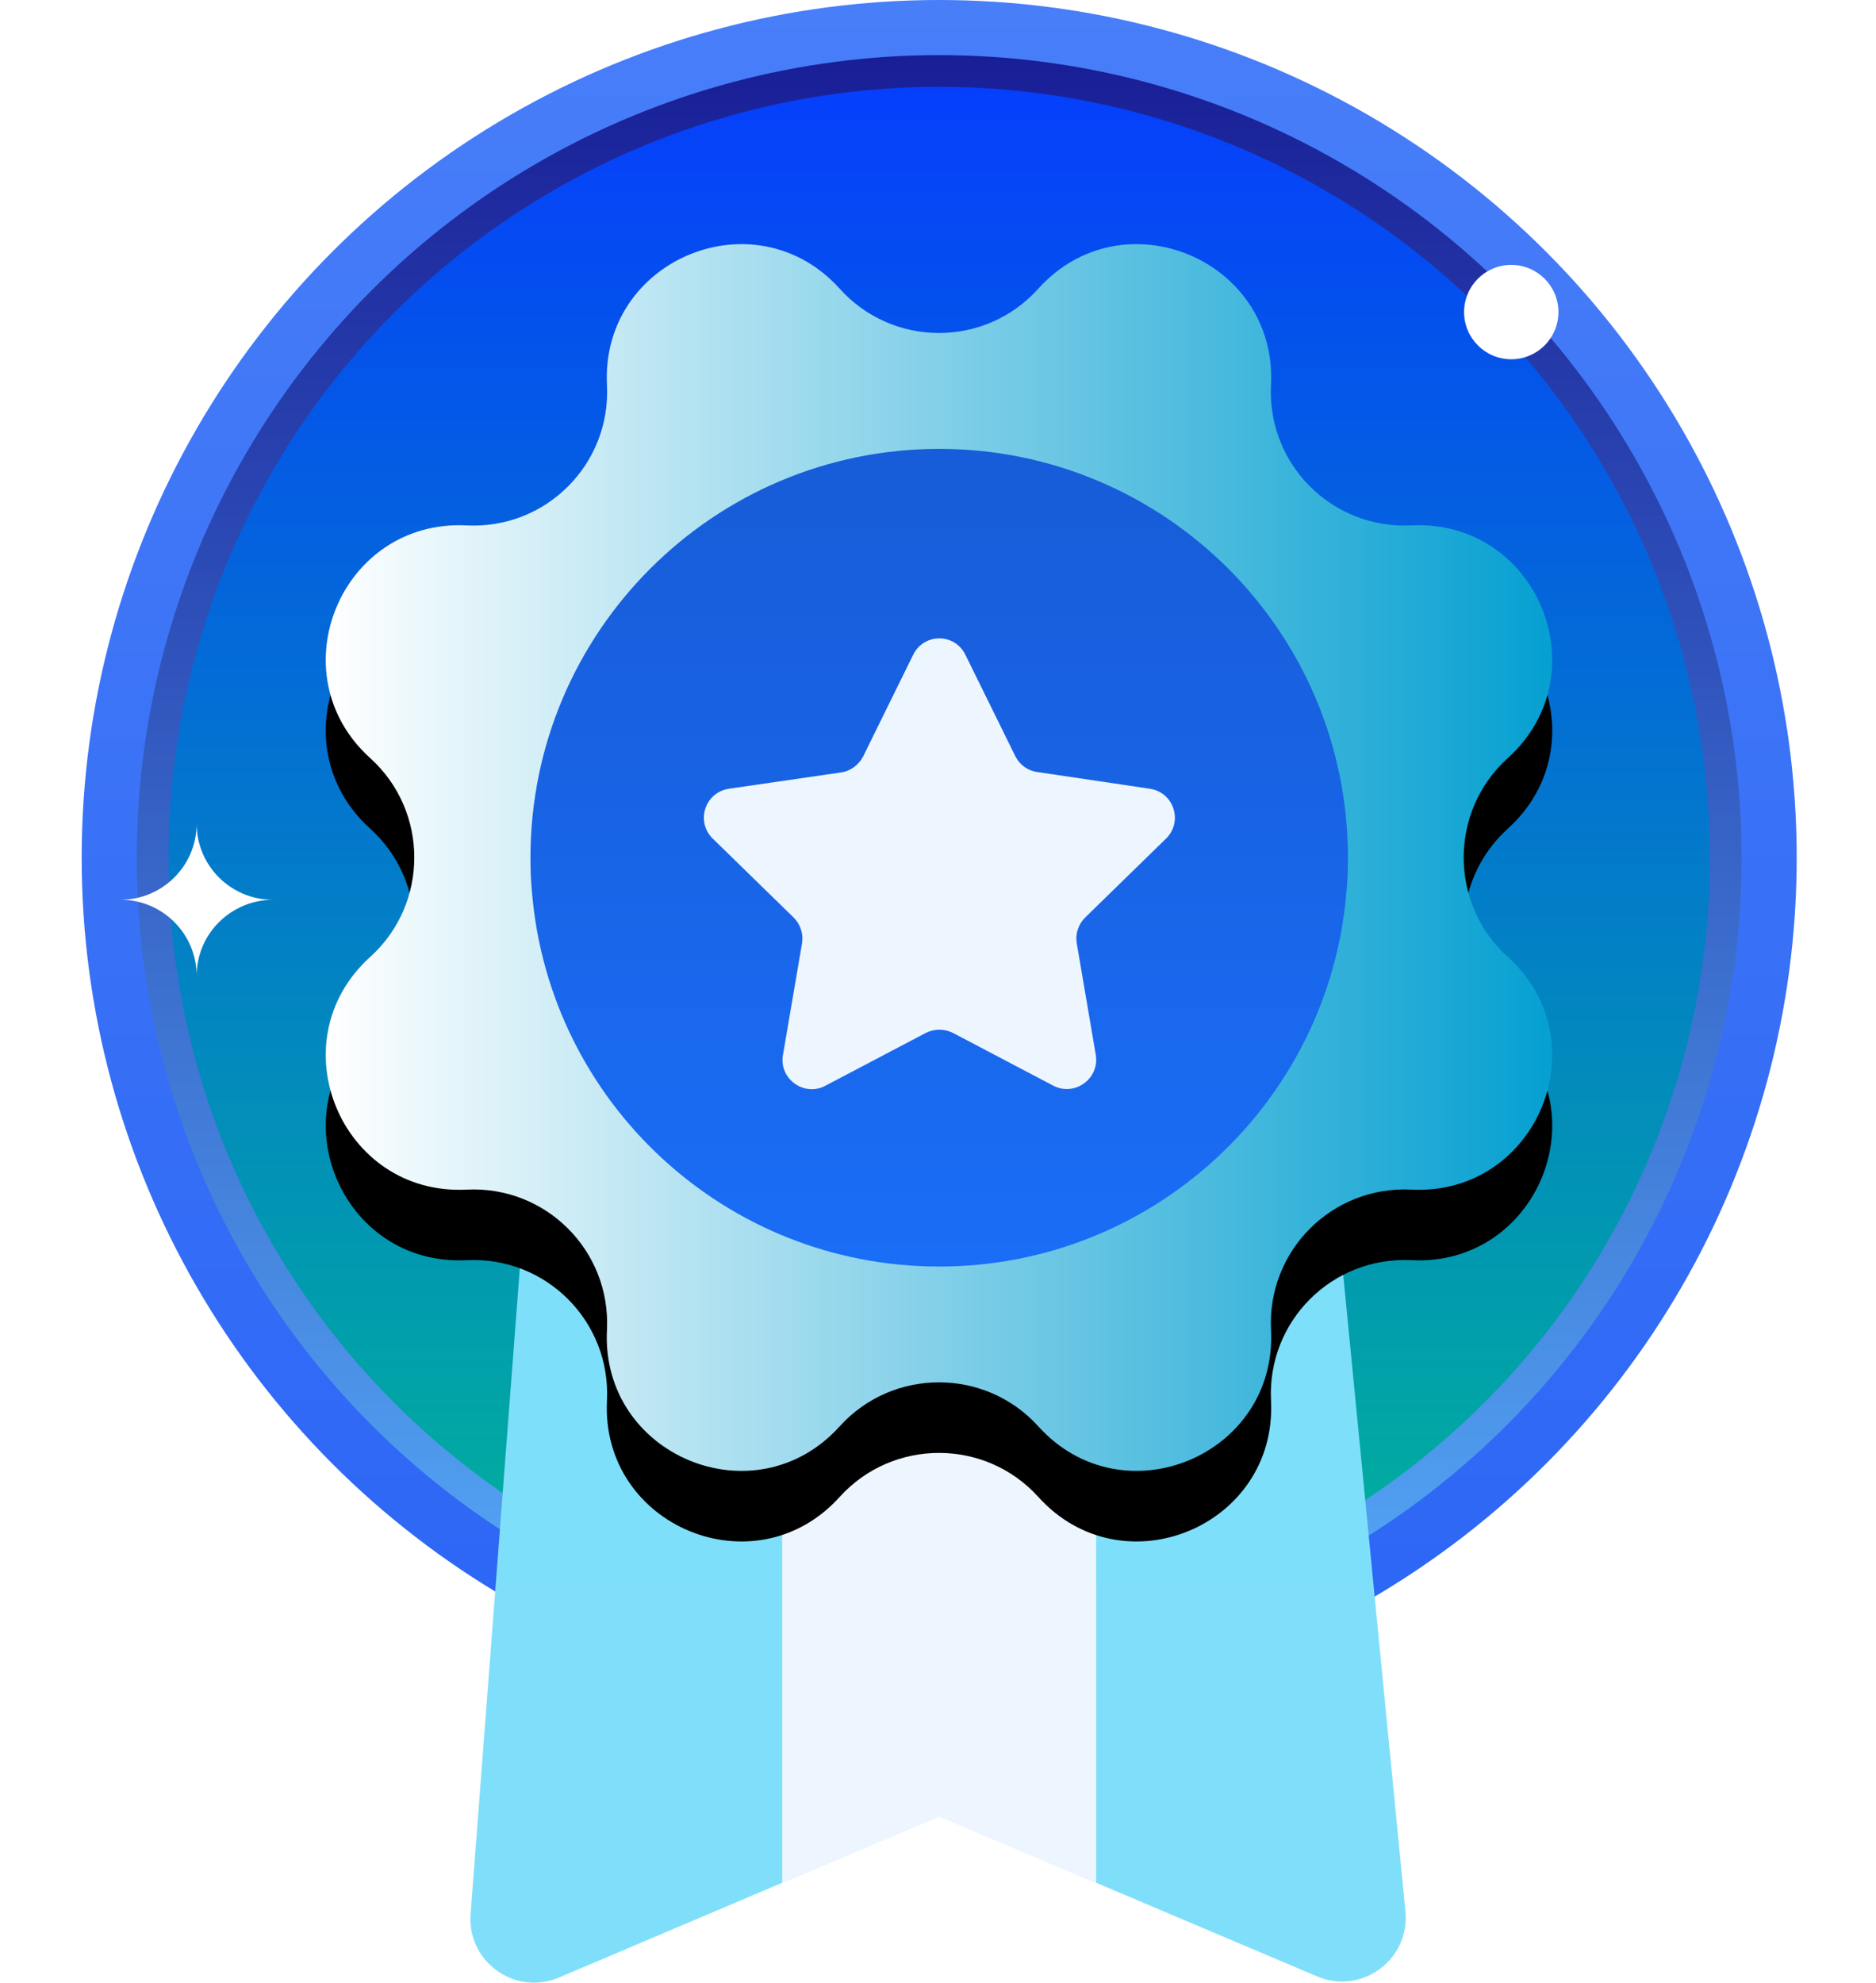<?xml version="1.0" encoding="utf-8"?>
<!-- Generator: Adobe Illustrator 26.0.0, SVG Export Plug-In . SVG Version: 6.00 Build 0)  -->
<svg version="1.1" id="Layer_1" xmlns="http://www.w3.org/2000/svg" xmlns:xlink="http://www.w3.org/1999/xlink" x="0px" y="0px"
	 viewBox="0 0 47.32 50" style="enable-background:new 0 0 47.32 50;" xml:space="preserve">
<style type="text/css">
	.st0{fill:url(#SVGID_1_);}
	.st1{fill:url(#SVGID_00000080925479498998158500000006073952732811932330_);}
	.st2{fill:url(#SVGID_00000083073256738870790580000011555337486099652999_);}
	.st3{fill:url(#SVGID_00000067206680944064718580000006338201719782002619_);}
	.st4{fill:#EDF5FE;}
	.st5{filter:url(#Adobe_OpacityMaskFilter);}
	.st6{filter:url(#Adobe_OpacityMaskFilter_00000081641592878599989240000006343254154759272855_);}
	
		.st7{mask:url(#SVGID_00000005269038964459588590000011874186408571880874_);fill:url(#SVGID_00000005986114539226009010000017856582085753827974_);}
	.st8{fill:url(#SVGID_00000111154000646894254240000017952258501054769297_);}
	.st9{fill:url(#SVGID_00000017503488801104620160000008591130722277790911_);}
	.st10{fill:url(#SVGID_00000103965033573848181850000006350051011182044079_);}
	.st11{fill:url(#SVGID_00000098934052957446895030000011031748405135489979_);}
	.st12{fill:url(#SVGID_00000082365698539003851400000015912472647970539649_);}
	.st13{fill:#FFFFFF;}
	.st14{fill:url(#SVGID_00000137840684886631725260000014615006936325534387_);}
	.st15{fill:url(#SVGID_00000000945088733812554020000018356407128510241163_);}
	.st16{fill:url(#SVGID_00000003101871809257501320000015499335213469136256_);}
	.st17{fill:url(#SVGID_00000136398786161449871090000011580291331097639066_);}
	.st18{fill:url(#SVGID_00000107578240130866654550000005031455033256638894_);}
	.st19{fill:url(#SVGID_00000152976161060676919720000016030771344063634063_);}
	.st20{fill:url(#SVGID_00000122688515660577580110000012076003784850297271_);}
	.st21{fill:url(#SVGID_00000092423201798036904830000001270280538417887880_);}
	.st22{fill:url(#SVGID_00000178194078620169768120000007059700704464102563_);}
	.st23{filter:url(#Adobe_OpacityMaskFilter_00000101085377819376870860000011467810748714372789_);}
	.st24{filter:url(#Adobe_OpacityMaskFilter_00000024715379759431154440000009790716750826175623_);}
	
		.st25{mask:url(#SVGID_00000168812209942043774410000003030793359873218228_);fill:url(#SVGID_00000055687299045408598480000004340113992314309007_);}
	.st26{fill:url(#SVGID_00000013158729413403364350000012882367767512679072_);}
	.st27{fill:url(#SVGID_00000101076420469159303010000000991308439697601715_);}
	.st28{fill:url(#SVGID_00000094580969727691306510000017060794999097303683_);}
	.st29{fill:url(#SVGID_00000179646183986807521420000006797765057325725113_);}
	.st30{fill:url(#SVGID_00000121971145790388111210000018107974164806294920_);}
	.st31{fill:url(#SVGID_00000141434295498283670350000000116590107505379509_);}
	.st32{fill:url(#SVGID_00000156586744843501028570000003390117700664459960_);}
	.st33{filter:url(#Adobe_OpacityMaskFilter_00000065060773004804402960000010617130985140474272_);}
	.st34{filter:url(#Adobe_OpacityMaskFilter_00000095340434345015376660000016129375935688380296_);}
	
		.st35{mask:url(#SVGID_00000101073897783825894360000002110969590987287185_);fill:url(#SVGID_00000053526439370016404040000015187614668972062854_);}
	.st36{fill:url(#SVGID_00000013167969761356533190000018234097763905341872_);}
	.st37{fill:url(#SVGID_00000160871776552787965330000011526937106045138621_);}
	.st38{fill:url(#SVGID_00000090296858987684659560000017869628082812560566_);}
</style>
<g>
	<g>
		<linearGradient id="SVGID_1_" gradientUnits="userSpaceOnUse" x1="23.689" y1="43.257" x2="23.689" y2="3.637979e-12">
			<stop  offset="0" style="stop-color:#2B65F5"/>
			<stop  offset="1" style="stop-color:#487EF8"/>
		</linearGradient>
		<circle class="st0" cx="23.69" cy="21.63" r="21.63"/>
		
			<linearGradient id="SVGID_00000040561780442908408560000013555907789061392787_" gradientUnits="userSpaceOnUse" x1="23.689" y1="41.868" x2="23.689" y2="1.389">
			<stop  offset="0" style="stop-color:#56ABF9"/>
			<stop  offset="1" style="stop-color:#191E96"/>
		</linearGradient>
		<circle style="fill:url(#SVGID_00000040561780442908408560000013555907789061392787_);" cx="23.69" cy="21.63" r="20.24"/>
		
			<linearGradient id="SVGID_00000160184954078932454540000005644614831527967898_" gradientUnits="userSpaceOnUse" x1="23.689" y1="41.069" x2="23.689" y2="2.188">
			<stop  offset="0" style="stop-color:#00B598"/>
			<stop  offset="1" style="stop-color:#053FFC"/>
		</linearGradient>
		<circle style="fill:url(#SVGID_00000160184954078932454540000005644614831527967898_);" cx="23.69" cy="21.63" r="19.44"/>
		
			<linearGradient id="SVGID_00000133488328388445779200000017590299120334636184_" gradientUnits="userSpaceOnUse" x1="23.658" y1="50" x2="23.658" y2="29.775">
			<stop  offset="0" style="stop-color:#7FDFFA"/>
			<stop  offset="1" style="stop-color:#7EDFFA"/>
		</linearGradient>
		<path style="fill:url(#SVGID_00000133488328388445779200000017590299120334636184_);" d="M35.45,48.2
			c0.12,1.22-1.11,2.12-2.23,1.64l-5.57-2.36l-3.96-1.68l-3.96,1.68l-5.63,2.39c-1.11,0.47-2.32-0.4-2.23-1.6l1.41-18.49h20.37
			L35.45,48.2z"/>
		<polygon class="st4" points="27.65,33.82 27.65,47.49 23.69,45.81 19.73,47.49 19.73,33.82 		"/>
		<defs>
			<filter id="Adobe_OpacityMaskFilter" filterUnits="userSpaceOnUse" x="8.22" y="7.94" width="30.93" height="30.93">
				<feFlood  style="flood-color:white;flood-opacity:1" result="back"/>
				<feBlend  in="SourceGraphic" in2="back" mode="normal"/>
			</filter>
		</defs>
		
			<mask maskUnits="userSpaceOnUse" x="8.22" y="7.94" width="30.93" height="30.93" id="SVGID_00000054964160163684545490000013856655701630644368_">
			<g class="st5">
				<defs>
					
						<filter id="Adobe_OpacityMaskFilter_00000080206931332168717000000012225705685141552807_" filterUnits="userSpaceOnUse" x="8.22" y="7.94" width="30.93" height="30.93">
						<feFlood  style="flood-color:white;flood-opacity:1" result="back"/>
						<feBlend  in="SourceGraphic" in2="back" mode="normal"/>
					</filter>
				</defs>
				
					<mask maskUnits="userSpaceOnUse" x="8.22" y="7.94" width="30.93" height="30.93" id="SVGID_00000054964160163684545490000013856655701630644368_">
				</mask>
				
					<linearGradient id="SVGID_00000166667167491382813710000014555044831204387493_" gradientUnits="userSpaceOnUse" x1="23.689" y1="38.877" x2="23.689" y2="7.943">
					<stop  offset="0" style="stop-color:#1A1A1A"/>
					<stop  offset="1" style="stop-color:#FFFFFF"/>
				</linearGradient>
				
					<path style="mask:url(#SVGID_00000054964160163684545490000013856655701630644368_);fill:url(#SVGID_00000166667167491382813710000014555044831204387493_);" d="
					M26.19,9.06L26.19,9.06c2.13-2.36,6.03-0.74,5.87,2.43v0c-0.1,2,1.54,3.64,3.54,3.54h0c3.17-0.16,4.79,3.74,2.43,5.87l0,0
					c-1.48,1.34-1.48,3.67,0,5.01l0,0c2.36,2.13,0.74,6.03-2.43,5.87h0c-2-0.1-3.64,1.54-3.54,3.54v0c0.16,3.17-3.74,4.79-5.87,2.43
					l0,0c-1.34-1.48-3.67-1.48-5.01,0l0,0c-2.13,2.36-6.03,0.74-5.87-2.43v0c0.1-2-1.54-3.64-3.54-3.54h0
					c-3.17,0.16-4.79-3.74-2.43-5.87l0,0c1.48-1.34,1.48-3.67,0-5.01l0,0c-2.36-2.13-0.74-6.03,2.43-5.87h0
					c2,0.1,3.64-1.54,3.54-3.54v0c-0.16-3.17,3.74-4.79,5.87-2.43l0,0C22.52,10.55,24.85,10.55,26.19,9.06z"/>
			</g>
		</mask>
		
			<linearGradient id="SVGID_00000049193010676288294110000015783190392069443003_" gradientUnits="userSpaceOnUse" x1="23.689" y1="38.877" x2="23.689" y2="7.943">
			<stop  offset="0" style="stop-color:#000000"/>
			<stop  offset="1" style="stop-color:#000000"/>
		</linearGradient>
		<path style="fill:url(#SVGID_00000049193010676288294110000015783190392069443003_);" d="M26.19,9.06L26.19,9.06
			c2.13-2.36,6.03-0.74,5.87,2.43v0c-0.1,2,1.54,3.64,3.54,3.54h0c3.17-0.16,4.79,3.74,2.43,5.87l0,0c-1.48,1.34-1.48,3.67,0,5.01
			l0,0c2.36,2.13,0.74,6.03-2.43,5.87h0c-2-0.1-3.64,1.54-3.54,3.54v0c0.16,3.17-3.74,4.79-5.87,2.43l0,0
			c-1.34-1.48-3.67-1.48-5.01,0l0,0c-2.13,2.36-6.03,0.74-5.87-2.43v0c0.1-2-1.54-3.64-3.54-3.54h0c-3.17,0.16-4.79-3.74-2.43-5.87
			l0,0c1.48-1.34,1.48-3.67,0-5.01l0,0c-2.36-2.13-0.74-6.03,2.43-5.87h0c2,0.1,3.64-1.54,3.54-3.54v0
			c-0.16-3.17,3.74-4.79,5.87-2.43l0,0C22.52,10.55,24.85,10.55,26.19,9.06z"/>
		
			<linearGradient id="SVGID_00000077312411249196322350000018029317220731364517_" gradientUnits="userSpaceOnUse" x1="8.222" y1="21.628" x2="39.155" y2="21.628">
			<stop  offset="0" style="stop-color:#FFFFFF"/>
			<stop  offset="1" style="stop-color:#05A0D1"/>
		</linearGradient>
		<path style="fill:url(#SVGID_00000077312411249196322350000018029317220731364517_);" d="M26.19,7.28L26.19,7.28
			c2.13-2.36,6.03-0.74,5.87,2.43v0c-0.1,2,1.54,3.64,3.54,3.54h0c3.17-0.16,4.79,3.74,2.43,5.87l0,0c-1.48,1.34-1.48,3.67,0,5.01
			l0,0c2.36,2.13,0.74,6.03-2.43,5.87h0c-2-0.1-3.64,1.54-3.54,3.54v0c0.16,3.17-3.74,4.79-5.87,2.43l0,0
			c-1.34-1.48-3.67-1.48-5.01,0l0,0c-2.13,2.36-6.03,0.74-5.87-2.43v0c0.1-2-1.54-3.64-3.54-3.54h0c-3.17,0.16-4.79-3.74-2.43-5.87
			l0,0c1.48-1.34,1.48-3.67,0-5.01l0,0c-2.36-2.13-0.74-6.03,2.43-5.87h0c2,0.1,3.64-1.54,3.54-3.54v0
			c-0.16-3.17,3.74-4.79,5.87-2.43l0,0C22.52,8.77,24.85,8.77,26.19,7.28z"/>
		
			<linearGradient id="SVGID_00000174593243466841216060000012699035837830693018_" gradientUnits="userSpaceOnUse" x1="23.688" y1="31.94" x2="23.688" y2="11.317">
			<stop  offset="0" style="stop-color:#1A6DF6"/>
			<stop  offset="1" style="stop-color:#175CD8"/>
		</linearGradient>
		<path style="fill:url(#SVGID_00000174593243466841216060000012699035837830693018_);" d="M34,21.63c0,0.3-0.01,0.6-0.04,0.89
			c-0.45,5.28-4.88,9.42-10.27,9.42c-5.4,0-9.82-4.14-10.27-9.42c-0.03-0.29-0.04-0.59-0.04-0.89c0-5.69,4.62-10.31,10.31-10.31
			C29.38,11.32,34,15.93,34,21.63z"/>
		<path class="st4" d="M24.35,16.51l1.26,2.56c0.11,0.22,0.32,0.37,0.56,0.4L29,19.89c0.61,0.09,0.85,0.83,0.41,1.26l-2.04,1.99
			c-0.17,0.17-0.25,0.41-0.21,0.65l0.48,2.81c0.1,0.6-0.53,1.06-1.07,0.78l-2.53-1.33c-0.22-0.11-0.47-0.11-0.69,0l-2.53,1.33
			c-0.54,0.29-1.18-0.18-1.07-0.78l0.48-2.81c0.04-0.24-0.04-0.48-0.21-0.65l-2.04-1.99c-0.44-0.43-0.2-1.17,0.41-1.26l2.82-0.41
			c0.24-0.03,0.45-0.19,0.56-0.4l1.26-2.56C23.3,15.96,24.08,15.96,24.35,16.51z"/>
	</g>
	<g>
		<path class="st13" d="M4.96,24.61L4.96,24.61c0-1.06-0.86-1.92-1.92-1.92v0c1.06,0,1.92-0.86,1.92-1.92h0
			c0,1.06,0.86,1.92,1.92,1.92v0C5.82,22.7,4.96,23.55,4.96,24.61z"/>
		<circle class="st13" cx="1.11" cy="29.04" r="1.11"/>
		<circle class="st13" cx="38.12" cy="7.87" r="1.19"/>
		<path class="st13" d="M41.33,2.75c0,0.34-0.27,0.61-0.61,0.61c-0.34,0-0.61-0.27-0.61-0.61s0.27-0.61,0.61-0.61
			C41.06,2.15,41.33,2.42,41.33,2.75z"/>
		<path class="st13" d="M44.34,41.11L44.34,41.11c0-1.64-1.33-2.98-2.98-2.98v0c1.64,0,2.98-1.33,2.98-2.98h0
			c0,1.64,1.33,2.98,2.98,2.98v0C45.67,38.13,44.34,39.47,44.34,41.11z"/>
	</g>
</g>
</svg>

